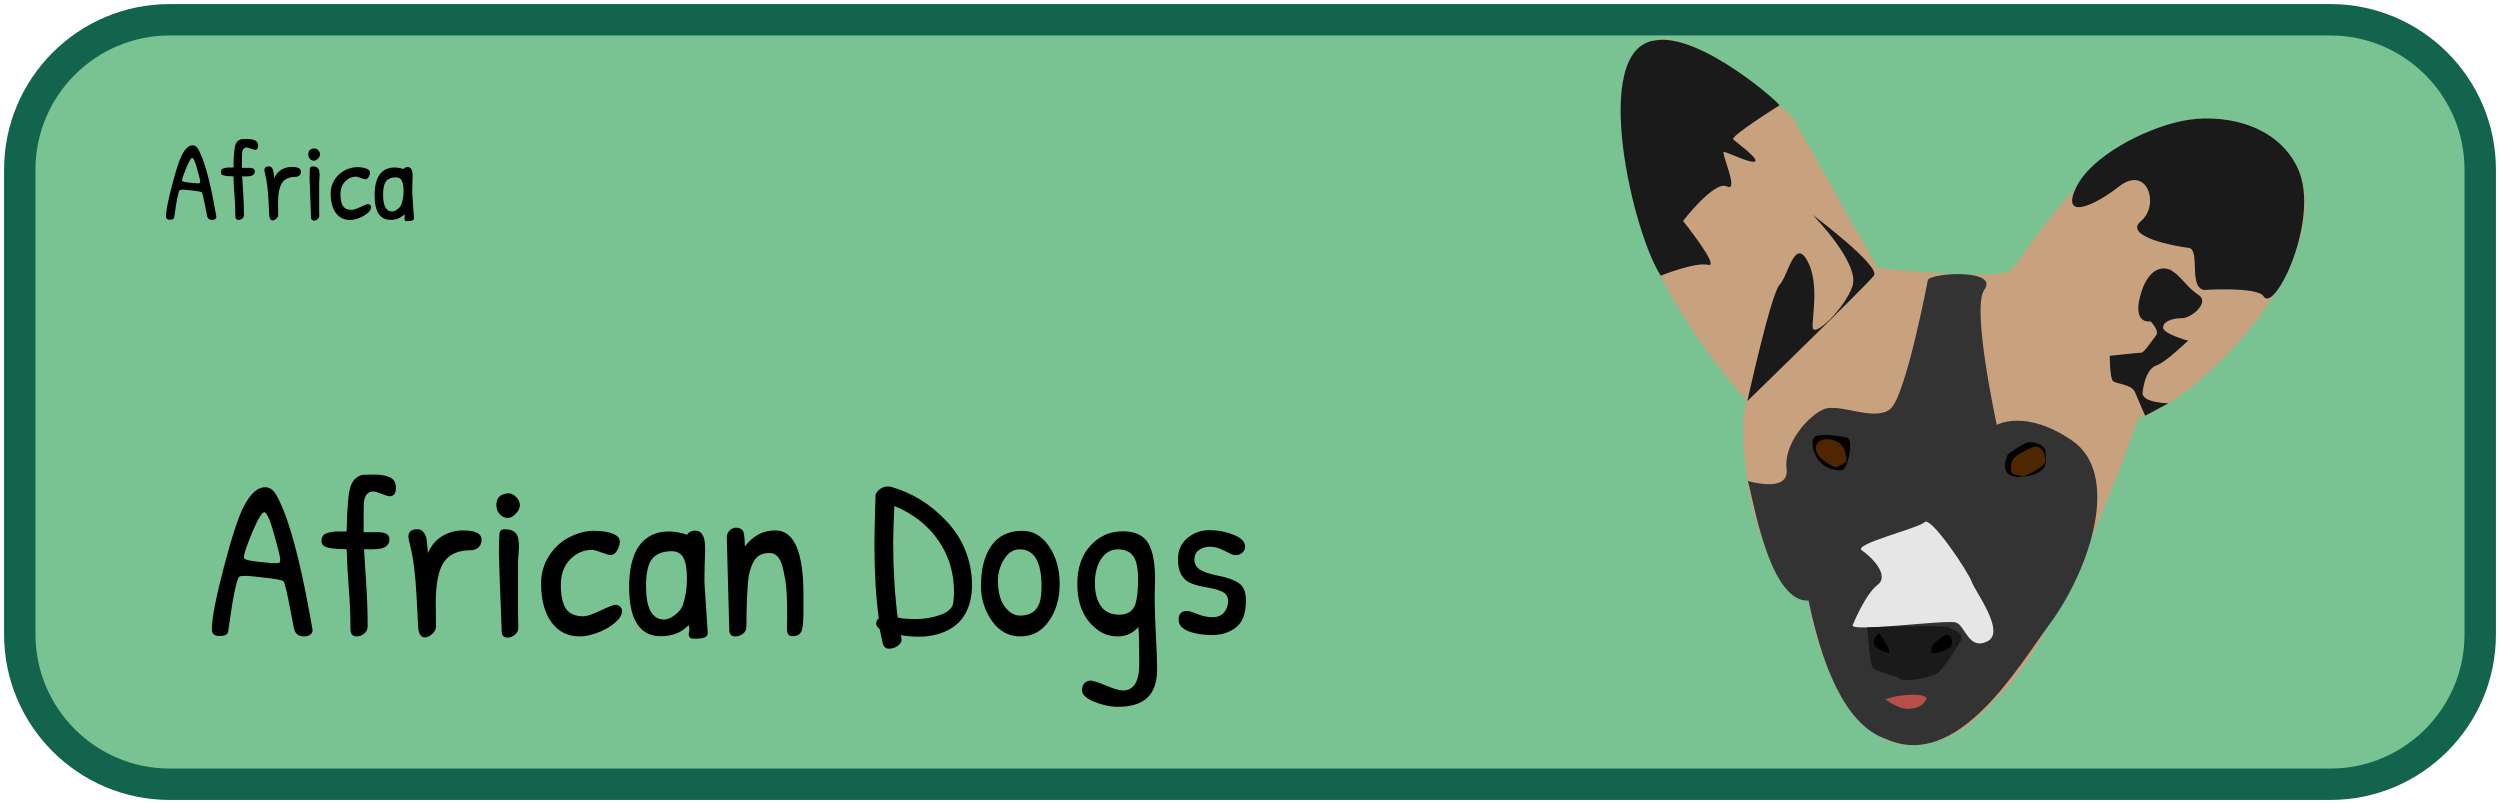 <svg width="398" height="128" viewBox="0 0 398 128" fill="none" xmlns="http://www.w3.org/2000/svg">
<path d="M27 124.852C13.85 124.852 3.148 114.151 3.148 101V27C3.148 13.85 13.85 3.148 27 3.148H371C384.151 3.148 394.852 13.85 394.852 27V101C394.852 114.151 384.151 124.852 371 124.852H27Z" fill="#79C392" stroke="#13644D" stroke-width="5"/>
<path d="M42.195 77.567C42.789 77.567 43.289 77.832 43.695 78.363C44.109 78.887 44.641 79.973 45.289 81.629C46.797 85.547 48.273 91.676 49.711 100.02C49.742 100.125 49.758 100.266 49.758 100.441C49.758 100.621 49.641 100.813 49.414 101.02C49.184 101.219 48.855 101.316 48.43 101.316C48.012 101.316 47.656 101.219 47.367 101.02C47.086 100.813 46.891 100.473 46.789 100.004C46.695 99.535 46.516 98.621 46.258 97.254C45.684 94.203 45.297 92.621 45.102 92.504C44.82 92.34 43.867 92.16 42.242 91.973C40.625 91.777 39.555 91.676 39.023 91.676C38.492 91.676 38.18 91.723 38.086 91.817C37.656 92.203 37.07 95.121 36.32 100.566C36.227 101.027 35.766 101.254 34.945 101.254C34.133 101.254 33.727 100.906 33.727 100.207C33.727 98.481 34.359 95.184 35.633 90.317C36.914 85.442 37.969 82.215 38.805 80.629C39.867 78.59 40.996 77.567 42.195 77.567ZM42.055 81.551C41.688 81.551 41.059 82.613 40.164 84.738C39.277 86.863 38.836 88.184 38.836 88.692C38.836 88.809 38.859 88.891 38.914 88.942C39.109 89.129 39.867 89.297 41.18 89.442C42.5 89.59 43.375 89.66 43.805 89.66C44.242 89.66 44.48 89.629 44.523 89.567C44.574 89.504 44.602 89.313 44.602 88.988C44.602 88.668 44.277 87.348 43.633 85.035C42.984 82.715 42.461 81.551 42.055 81.551Z" fill="black"/>
<path d="M56.717 76.082C57.092 75.801 57.412 75.645 57.685 75.613C57.967 75.574 58.6 75.551 59.592 75.551C60.592 75.551 61.412 75.699 62.06 75.988C62.705 76.27 63.029 76.844 63.029 77.707C63.029 78.574 62.685 79.004 61.998 79.004C61.85 79.004 61.44 78.879 60.764 78.629C60.096 78.371 59.662 78.238 59.467 78.238C58.631 78.238 58.131 78.746 57.967 79.754C57.912 80.121 57.889 80.859 57.889 81.973V84.723H60.404C61.467 84.777 61.998 85.152 61.998 85.848C61.998 86.848 61.272 87.375 59.826 87.426C59.615 87.449 59.357 87.457 59.045 87.457C58.732 87.457 58.373 87.449 57.967 87.426C58.006 88.387 58.111 90.094 58.279 92.551C58.443 95.012 58.529 97.406 58.529 99.738C58.529 100.219 58.334 100.606 57.951 100.895C57.576 101.176 57.185 101.316 56.779 101.316C56.123 101.316 55.795 100.938 55.795 100.176C55.795 98.012 55.709 95.91 55.545 93.879C55.377 91.84 55.256 89.688 55.185 87.426C53.029 87.426 51.768 87.207 51.404 86.77C51.256 86.606 51.185 86.391 51.185 86.129C51.185 85.504 51.44 85.098 51.951 84.91C52.471 84.715 53.065 84.613 53.732 84.613H55.185C55.256 80.707 55.475 78.285 55.842 77.348C56.049 76.777 56.342 76.356 56.717 76.082Z" fill="black"/>
<path d="M69.375 96.035L69.406 99.738C69.406 100.168 69.207 100.563 68.812 100.926C68.414 101.289 68.023 101.473 67.641 101.473C67.086 101.473 66.738 101.043 66.594 100.176C66.57 99.981 66.477 98.219 66.312 94.895C66.144 91.574 65.82 88.965 65.344 87.067C65.125 86.152 65.016 85.609 65.016 85.442C65.016 84.652 65.492 84.254 66.453 84.254C66.859 84.254 67.18 84.41 67.422 84.723C67.66 85.035 67.812 85.356 67.875 85.676C67.938 86 67.988 86.438 68.031 86.988C68.082 87.543 68.117 87.891 68.141 88.035C68.648 86.84 69.406 85.942 70.406 85.348C71.414 84.746 72.523 84.442 73.734 84.442C75.691 84.442 76.672 84.942 76.672 85.942C76.672 86.453 76.5 86.859 76.156 87.16C75.812 87.453 75.41 87.598 74.953 87.598C72.91 87.598 71.469 88.25 70.625 89.551C69.789 90.844 69.375 93.004 69.375 96.035Z" fill="black"/>
<path d="M80.971 78.535C81.397 78.535 81.803 78.738 82.189 79.145C82.572 79.551 82.768 79.981 82.768 80.426C82.768 80.863 82.553 81.313 82.127 81.77C81.709 82.231 81.272 82.457 80.814 82.457C80.365 82.457 79.955 82.266 79.58 81.879C79.205 81.496 79.018 81.004 79.018 80.41C79.018 79.254 79.643 78.629 80.893 78.535H80.971ZM82.471 97.395L82.518 99.91C82.518 100.371 82.334 100.75 81.971 101.051C81.615 101.352 81.228 101.504 80.814 101.504C80.221 101.504 79.908 101.203 79.877 100.598C79.572 92.942 79.424 88.707 79.424 87.895C79.424 87.082 79.455 86.09 79.518 84.91C79.568 84.473 79.846 84.254 80.346 84.254C81.627 84.254 82.35 84.77 82.518 85.801C82.588 86.332 82.627 86.754 82.627 87.067L82.471 89.332V97.395Z" fill="black"/>
<path d="M86.143 92.863C86.143 91.25 86.568 89.785 87.424 88.473C88.275 87.152 89.361 86.16 90.674 85.504C91.994 84.84 93.283 84.504 94.533 84.504C95.783 84.504 96.783 84.656 97.533 84.957C98.291 85.262 98.674 85.656 98.674 86.145C98.674 86.637 98.533 87.129 98.252 87.629C97.978 88.121 97.615 88.363 97.158 88.363C96.99 88.363 96.525 88.231 95.768 87.957C95.018 87.676 94.533 87.535 94.314 87.535C92.928 87.535 91.74 88.047 90.752 89.067C89.772 90.09 89.283 91.438 89.283 93.113C89.283 94.793 89.549 96.047 90.08 96.879C90.619 97.703 91.553 98.113 92.877 98.113C93.408 98.113 94.314 97.813 95.596 97.207C96.877 96.594 97.674 96.285 97.986 96.285C98.299 96.285 98.549 96.387 98.736 96.582C98.932 96.77 99.033 97.004 99.033 97.285C99.033 97.871 98.666 98.481 97.939 99.113C97.209 99.75 96.303 100.277 95.221 100.691C94.135 101.109 93.162 101.316 92.299 101.316C90.381 101.316 88.877 100.563 87.783 99.051C86.689 97.543 86.143 95.481 86.143 92.863Z" fill="black"/>
<path d="M110.658 84.473C111.721 84.473 112.252 85.375 112.252 87.176V87.785L112.174 90.301C112.15 91.094 112.143 91.875 112.143 92.644L112.674 100.785C112.674 101.379 112.064 101.676 110.846 101.676H110.314C110.041 101.676 109.85 101.566 109.736 101.348C109.631 101.141 109.619 100.879 109.705 100.566C109.787 100.254 109.76 99.906 109.627 99.519C108.521 100.699 107.053 101.285 105.221 101.285C101.846 101.285 100.158 98.672 100.158 93.441C100.158 90.535 100.697 88.34 101.783 86.848C102.877 85.359 104.443 84.613 106.486 84.613C107.443 84.613 108.4 84.785 109.361 85.129C109.674 84.691 110.104 84.473 110.658 84.473ZM106.924 87.754C105.549 87.754 104.521 88.152 103.846 88.941C103.178 89.734 102.846 91.188 102.846 93.301C102.846 96.856 103.807 98.629 105.736 98.629C106.236 98.629 106.791 98.402 107.408 97.941C108.021 97.484 108.447 96.969 108.689 96.394C109.135 95.094 109.361 93.676 109.361 92.144C109.361 90.606 109.174 89.488 108.799 88.801C108.432 88.106 107.807 87.754 106.924 87.754Z" fill="black"/>
<path d="M116.096 100.176L115.705 85.551C115.705 85.094 115.861 84.723 116.174 84.441C116.486 84.152 116.799 84.004 117.111 84.004C117.869 84.004 118.314 84.328 118.439 84.973C118.533 85.621 118.58 86.293 118.58 86.988C119.869 85.293 121.49 84.441 123.439 84.441C126.416 84.441 127.908 87.84 127.908 94.629V97.457C127.908 98.719 127.834 99.637 127.689 100.207C127.521 100.926 127.006 101.285 126.143 101.285C125.568 101.285 125.283 100.902 125.283 100.129L125.314 98.113C125.314 95.332 125.221 93.434 125.033 92.41C124.854 91.391 124.682 90.582 124.518 89.988C124.111 88.688 123.455 88.035 122.549 88.035C121.338 88.035 120.494 88.469 120.018 89.332C119.494 90.269 119.182 91.375 119.08 92.644C118.912 94.875 118.83 97.238 118.83 99.738C118.83 100.219 118.646 100.605 118.283 100.895C117.928 101.176 117.502 101.316 117.002 101.316C116.396 101.316 116.096 100.938 116.096 100.176Z" fill="black"/>
<path d="M140.039 100.129C139.672 99.871 139.492 99.578 139.492 99.254C139.492 98.934 139.625 98.66 139.898 98.442C139.438 95.016 139.211 91.078 139.211 86.629C139.211 85.285 139.266 82.672 139.383 78.785C139.508 78.422 139.75 78.109 140.117 77.848C140.492 77.59 140.844 77.457 141.18 77.457C141.523 77.457 141.73 77.469 141.805 77.488C145.23 78.449 148.215 80.301 150.758 83.051C153.309 85.801 154.641 89.094 154.758 92.926C154.758 97.156 153.008 99.813 149.508 100.895C148.496 101.207 147.434 101.363 146.32 101.363C145.203 101.363 144.227 101.277 143.383 101.098C143.477 101.293 143.523 101.555 143.523 101.879C143.523 102.199 143.324 102.512 142.93 102.816C142.531 103.117 142.063 103.27 141.523 103.27C140.992 103.27 140.652 102.945 140.508 102.301L140.039 100.129ZM142.195 86.348C142.195 90.547 142.434 94.531 142.914 98.301C143.496 98.469 144.469 98.551 145.836 98.551C147.199 98.551 148.512 98.324 149.773 97.863C151.031 97.406 151.699 96.734 151.773 95.848C151.844 95.184 151.883 94.668 151.883 94.301C151.883 91.188 151.047 88.434 149.383 86.035C147.715 83.629 145.383 81.801 142.383 80.551C142.258 83.387 142.195 85.317 142.195 86.348Z" fill="black"/>
<path d="M162.748 84.504C164.475 84.504 165.896 85.332 167.014 86.988C168.139 88.645 168.701 90.637 168.701 92.957C168.701 95.27 168.127 97.246 166.982 98.879C165.846 100.504 164.334 101.316 162.451 101.316C160.564 101.316 159.045 100.484 157.889 98.817C156.74 97.152 156.17 95.297 156.17 93.254C156.17 90.641 156.693 88.551 157.748 86.988C158.873 85.332 160.537 84.504 162.748 84.504ZM162.326 87.457C161.314 87.457 160.486 87.988 159.842 89.051C159.193 90.106 158.873 91.219 158.873 92.395C158.873 94.219 159.232 95.609 159.951 96.567C160.67 97.527 161.482 98.004 162.389 98.004C164.021 98.004 165.068 97.297 165.529 95.879C165.717 95.215 165.811 94.375 165.811 93.363C165.811 89.426 164.646 87.457 162.326 87.457Z" fill="black"/>
<path d="M181.229 99.817C180.361 100.816 179.268 101.316 177.947 101.316C176.623 101.316 175.482 100.91 174.525 100.098C172.514 98.535 171.51 96.145 171.51 92.926C171.51 90.418 172.201 88.402 173.588 86.879C174.982 85.348 176.701 84.582 178.744 84.582C180.783 84.582 182.174 85.281 182.916 86.676C183.561 87.895 183.885 89.738 183.885 92.207L183.822 95.16C183.822 96.559 183.885 98.484 184.01 100.941C184.143 103.398 184.213 105.254 184.213 106.504C184.213 108.566 183.701 110.082 182.682 111.051C181.658 112.027 180.107 112.52 178.025 112.52C176.775 112.52 175.498 112.254 174.197 111.723C172.904 111.191 172.26 110.582 172.26 109.895C172.26 109.383 172.393 108.996 172.666 108.738C172.947 108.477 173.264 108.348 173.619 108.348C173.982 108.348 174.795 108.606 176.057 109.129C177.314 109.66 178.221 109.926 178.775 109.926C180.502 109.926 181.369 108.508 181.369 105.676C181.369 102.84 181.322 100.891 181.229 99.817ZM181.182 92.192C181.182 90.453 180.92 89.231 180.4 88.52C179.889 87.813 179.08 87.457 177.979 87.457C176.873 87.457 175.982 87.965 175.307 88.973C174.639 89.984 174.307 91.266 174.307 92.817C174.307 94.359 174.623 95.59 175.26 96.504C175.904 97.41 176.885 97.863 178.197 97.863C179.518 97.863 180.373 97.301 180.76 96.176C181.041 95.262 181.182 93.934 181.182 92.192Z" fill="black"/>
<path d="M187.529 89.051C187.529 87.637 188.029 86.504 189.029 85.66C190.037 84.817 191.209 84.395 192.545 84.395C193.877 84.395 195.154 84.641 196.373 85.129C197.6 85.609 198.217 86.246 198.217 87.035C198.217 87.442 198.061 87.766 197.748 88.004C197.436 88.246 197.162 88.363 196.936 88.363C196.705 88.363 196.521 88.359 196.389 88.348C196.264 88.34 195.783 88.121 194.951 87.692C194.127 87.254 193.365 87.035 192.67 87.035C191.971 87.035 191.377 87.207 190.889 87.551C190.396 87.895 190.154 88.406 190.154 89.082C190.154 89.75 190.436 90.277 190.998 90.66C191.561 91.047 192.549 91.379 193.967 91.66C195.381 91.934 196.467 92.324 197.217 92.832C197.975 93.332 198.357 94.266 198.357 95.629C198.357 97.629 197.834 99.043 196.795 99.863C195.752 100.688 194.486 101.098 192.998 101.098C191.506 101.098 190.24 100.895 189.201 100.488C188.158 100.082 187.639 99.473 187.639 98.66C187.639 97.723 188.1 97.254 189.029 97.254C189.279 97.254 189.811 97.422 190.623 97.754C191.436 98.09 192.24 98.254 193.045 98.254C193.857 98.254 194.471 98 194.889 97.488C195.303 96.969 195.514 96.375 195.514 95.707C195.514 95.031 195.236 94.547 194.686 94.254C194.131 93.953 193.295 93.707 192.17 93.52C191.045 93.324 190.217 93.113 189.686 92.895C188.248 92.324 187.529 91.043 187.529 89.051Z" fill="black"/>
<path d="M278.176 63.855C278.176 63.855 261.195 45.91 259.195 27.43C257.199 8.949 258.945 -4.789 285.422 18.688L298.906 42.664C298.906 42.664 317.387 44.664 319.887 43.164C322.383 41.664 337.867 11.195 359.844 20.688C379.328 31.676 354.352 61.645 340.367 66.641C340.367 66.641 328.379 102.105 317.387 111.594C317.387 111.594 306.398 125.582 295.41 114.094C295.41 114.094 289.418 106.602 287.918 95.609C285.313 96.32 279.645 87.383 278.176 76.543C276.648 65.242 278.176 63.855 278.176 63.855Z" fill="#C8A27E"/>
<path d="M306.898 44.66C306.898 44.66 303.402 63.145 300.906 65.141C298.406 67.141 292.805 64.144 290.363 65.141C287.918 66.141 283.922 70.637 284.422 74.633C284.922 78.629 278.18 76.543 278.18 76.543C278.66 76.305 281.129 95.977 287.918 95.609C290.664 108.848 294.938 115.844 300.23 117.633C311.645 122.836 321.293 106.152 326.266 99.41C332.84 90.496 337.664 75.477 329.875 70.137C322.449 65.043 317.887 67.641 317.887 67.641C317.887 67.641 313.828 49.027 315.891 46.16C318.391 42.68 306.902 43.441 306.898 44.66Z" fill="#333333"/>
<path d="M319.637 72.383C319.637 72.383 322.133 70.387 323.133 70.387C324.133 70.387 325.629 70.941 325.629 71.91C325.629 72.883 326.629 75.383 322.133 75.883C317.637 76.379 319.637 72.383 319.637 72.383ZM293.164 74.883C294.16 74.883 295.246 69.887 293.953 69.637C292.664 69.387 289.426 68.887 288.797 69.637C288.168 70.387 288.668 74.883 293.164 74.883Z" fill="#030000"/>
<path d="M294.912 99.606C294.912 99.606 296.912 94.613 298.908 93.113C300.908 91.617 297.908 88.617 296.412 87.621C294.912 86.621 305.404 84.121 306.4 83.125C307.4 82.125 313.396 91.117 313.893 92.613C314.393 94.113 319.389 100.605 316.393 102.105C313.396 103.602 312.896 99.606 311.396 99.109C309.896 98.609 295.412 100.605 294.912 99.606Z" fill="#E6E6E6"/>
<path d="M322.132 75.883C322.132 75.883 325.628 74.383 325.628 73.383C325.628 72.383 325.128 70.387 323.132 71.387C321.132 72.383 320.136 72.883 320.136 74.383C320.136 75.883 320.632 75.383 322.132 75.883ZM292.163 74.383C292.163 74.383 289.667 73.383 289.167 71.883C288.667 70.387 290.163 69.457 292.163 70.172C294.16 70.887 293.949 73.496 293.949 73.496C293.949 73.496 292.663 74.383 292.163 74.383Z" fill="#4E2700"/>
<path d="M302.154 107.848C302.154 107.848 298.658 106.852 298.158 106.352C297.658 105.852 297.268 99.883 297.268 99.883C297.268 99.883 309.791 99.41 310.217 99.883C310.646 100.355 313.217 100.527 311.932 102.437C310.646 104.352 309.15 106.852 308.15 107.352C307.15 107.848 302.654 108.848 302.154 107.848Z" fill="#1A1A1A"/>
<path d="M300.797 103.977C300.797 103.977 298.516 103.523 298.336 102.438C298.156 101.355 299.156 100.855 299.156 100.855C299.156 100.855 300.942 103.102 300.797 103.977ZM307.539 104.02C307.539 104.02 310.609 103.773 310.754 102.441C310.895 101.105 309.895 100.75 309.149 101.426C308.399 102.105 307.184 102.438 307.539 104.02Z" fill="#030000"/>
<path d="M300.156 111.344C300.156 111.344 302.152 112.844 303.652 112.844C305.152 112.844 306.148 112.344 306.648 111.344C307.148 110.348 302.652 110.348 300.156 111.344Z" fill="#B84F4B"/>
<path d="M350.857 46.16C350.857 46.16 359.423 45.613 360.349 47.16C362.103 50.094 369.56 34.641 365.759 26.688C362.33 19.512 353.443 17.996 347.337 19.266C341.326 20.52 332.826 24.93 330.494 29.891C328.173 34.82 332.873 33.172 337.369 29.676C341.865 26.18 343.865 32.672 340.865 35.172C337.869 37.668 346.451 39.238 348.404 39.453C350.357 39.668 348.361 45.66 350.857 46.16Z" fill="#1A1A1A"/>
<path d="M342.365 51.156C342.365 51.156 339.529 51.75 340.697 47.207C341.865 42.664 344.365 42.164 345.861 43.164C347.361 44.164 348.162 45.754 350.009 46.957C351.857 48.16 348.857 50.656 347.361 50.656C345.861 50.656 344.365 51.156 344.365 52.156C344.365 53.152 348.447 54.297 348.404 54.223C348.357 54.152 344.861 57.648 343.365 58.148C341.865 58.648 341.33 60.742 341.099 62.445C340.869 64.144 345.209 64.207 345.209 64.207L341.513 66.188C341.513 66.188 340.42 63.742 339.892 62.445C339.369 61.145 336.869 61.145 336.373 60.648C335.873 60.148 335.873 56.652 335.873 56.652C335.873 56.652 340.369 56.152 340.869 56.152C341.365 56.152 342.599 54.188 343.232 53.422C343.865 52.656 342.365 51.156 342.365 51.156ZM264.396 43.887C264.396 43.887 269.935 41.664 271.935 42.164C273.931 42.664 267.939 35.172 267.939 35.172C267.939 35.172 272.935 28.676 274.931 29.676C276.931 30.676 273.931 24.184 274.431 24.184C274.931 24.184 278.927 26.18 279.427 25.68C279.927 25.184 276.431 22.684 275.931 22.184C275.431 21.684 283.248 16.797 283.248 16.797C284.326 17.27 270.685 4.953 263.334 6.457C253.052 8.066 260.041 37.352 264.396 43.887ZM278.177 63.855C278.177 63.855 281.943 46.766 283.306 45.34C284.673 43.914 285.67 37.918 287.67 41.414C289.67 44.914 288.486 50.289 288.576 52.098C288.67 53.902 293.662 49.191 294.912 45.555C296.162 41.914 288.576 34.207 288.576 34.207C288.576 34.207 299.47 42.363 298.318 43.887C297.162 45.41 278.177 63.855 278.177 63.855Z" fill="#1A1A1A"/>
<path d="M30.662 23.138C30.962 23.138 31.214 23.27 31.418 23.534C31.622 23.798 31.886 24.344 32.21 25.172C32.966 27.128 33.704 30.194 34.424 34.37C34.436 34.418 34.442 34.49 34.442 34.586C34.442 34.67 34.382 34.766 34.262 34.874C34.154 34.97 33.992 35.018 33.776 35.018C33.572 35.018 33.398 34.97 33.254 34.874C33.11 34.766 33.014 34.598 32.966 34.37C32.918 34.13 32.828 33.668 32.696 32.984C32.408 31.46 32.216 30.668 32.12 30.608C31.976 30.524 31.496 30.434 30.68 30.338C29.876 30.242 29.342 30.194 29.078 30.194C28.814 30.194 28.658 30.218 28.61 30.266C28.394 30.458 28.1 31.916 27.728 34.64C27.68 34.868 27.452 34.982 27.044 34.982C26.636 34.982 26.432 34.808 26.432 34.46C26.432 33.596 26.75 31.946 27.386 29.51C28.022 27.074 28.55 25.46 28.97 24.668C29.498 23.648 30.062 23.138 30.662 23.138ZM30.59 25.136C30.41 25.136 30.098 25.67 29.654 26.738C29.21 27.794 28.988 28.448 28.988 28.7C28.988 28.76 29 28.802 29.024 28.826C29.12 28.922 29.498 29.006 30.158 29.078C30.818 29.15 31.256 29.186 31.472 29.186C31.688 29.186 31.808 29.174 31.832 29.15C31.856 29.114 31.868 29.018 31.868 28.862C31.868 28.694 31.706 28.034 31.382 26.882C31.058 25.718 30.794 25.136 30.59 25.136ZM37.921 22.4C38.113 22.256 38.275 22.178 38.407 22.166C38.551 22.142 38.869 22.13 39.361 22.13C39.865 22.13 40.279 22.202 40.603 22.346C40.927 22.49 41.089 22.778 41.089 23.21C41.089 23.642 40.915 23.858 40.567 23.858C40.495 23.858 40.291 23.798 39.955 23.678C39.619 23.546 39.403 23.48 39.307 23.48C38.887 23.48 38.635 23.732 38.551 24.236C38.527 24.416 38.515 24.788 38.515 25.352C38.515 25.904 38.515 26.36 38.515 26.72H39.775C40.303 26.744 40.567 26.93 40.567 27.278C40.567 27.782 40.207 28.046 39.487 28.07C39.379 28.082 39.247 28.088 39.091 28.088C38.935 28.088 38.755 28.082 38.551 28.07C38.575 28.55 38.629 29.408 38.713 30.644C38.797 31.868 38.839 33.062 38.839 34.226C38.839 34.466 38.743 34.658 38.551 34.802C38.359 34.946 38.161 35.018 37.957 35.018C37.633 35.018 37.471 34.826 37.471 34.442C37.471 33.362 37.429 32.312 37.345 31.292C37.261 30.272 37.201 29.198 37.165 28.07C36.085 28.07 35.455 27.962 35.275 27.746C35.203 27.662 35.167 27.554 35.167 27.422C35.167 27.11 35.293 26.906 35.545 26.81C35.809 26.714 36.109 26.666 36.445 26.666C36.781 26.666 37.021 26.666 37.165 26.666C37.201 24.71 37.309 23.498 37.489 23.03C37.597 22.742 37.741 22.532 37.921 22.4ZM44.264 32.372L44.282 34.226C44.282 34.442 44.18 34.64 43.976 34.82C43.784 35 43.592 35.09 43.4 35.09C43.124 35.09 42.95 34.874 42.878 34.442C42.866 34.346 42.818 33.47 42.734 31.814C42.65 30.146 42.488 28.838 42.248 27.89C42.14 27.434 42.086 27.164 42.086 27.08C42.086 26.684 42.326 26.486 42.806 26.486C43.01 26.486 43.172 26.564 43.292 26.72C43.412 26.876 43.484 27.038 43.508 27.206C43.544 27.362 43.574 27.578 43.598 27.854C43.622 28.13 43.64 28.304 43.652 28.376C43.904 27.776 44.282 27.326 44.786 27.026C45.29 26.726 45.842 26.576 46.442 26.576C47.426 26.576 47.918 26.828 47.918 27.332C47.918 27.584 47.828 27.788 47.648 27.944C47.48 28.088 47.282 28.16 47.054 28.16C46.034 28.16 45.314 28.484 44.894 29.132C44.474 29.78 44.264 30.86 44.264 32.372ZM50.056 23.624C50.272 23.624 50.476 23.726 50.668 23.93C50.86 24.134 50.956 24.35 50.956 24.578C50.956 24.794 50.848 25.016 50.632 25.244C50.428 25.472 50.212 25.586 49.984 25.586C49.756 25.586 49.546 25.49 49.354 25.298C49.174 25.106 49.084 24.86 49.084 24.56C49.084 23.984 49.396 23.672 50.02 23.624C50.032 23.624 50.044 23.624 50.056 23.624ZM50.812 33.056L50.83 34.316C50.83 34.544 50.74 34.736 50.56 34.892C50.38 35.036 50.188 35.108 49.984 35.108C49.684 35.108 49.528 34.958 49.516 34.658C49.36 30.83 49.282 28.712 49.282 28.304C49.282 27.896 49.3 27.398 49.336 26.81C49.36 26.594 49.498 26.486 49.75 26.486C50.386 26.486 50.746 26.744 50.83 27.26C50.866 27.524 50.884 27.734 50.884 27.89L50.812 29.024V33.056ZM52.641 30.788C52.641 29.984 52.851 29.252 53.271 28.592C53.703 27.932 54.249 27.44 54.909 27.116C55.569 26.78 56.211 26.612 56.835 26.612C57.459 26.612 57.957 26.69 58.329 26.846C58.713 26.99 58.905 27.188 58.905 27.44C58.905 27.68 58.833 27.926 58.689 28.178C58.557 28.418 58.377 28.538 58.149 28.538C58.065 28.538 57.831 28.472 57.447 28.34C57.075 28.196 56.835 28.124 56.727 28.124C56.031 28.124 55.437 28.382 54.945 28.898C54.453 29.402 54.207 30.074 54.207 30.914C54.207 31.754 54.339 32.384 54.603 32.804C54.879 33.212 55.347 33.416 56.007 33.416C56.271 33.416 56.721 33.266 57.357 32.966C58.005 32.654 58.407 32.498 58.563 32.498C58.719 32.498 58.845 32.546 58.941 32.642C59.037 32.738 59.085 32.858 59.085 33.002C59.085 33.29 58.899 33.596 58.527 33.92C58.167 34.232 57.717 34.496 57.177 34.712C56.637 34.916 56.151 35.018 55.719 35.018C54.759 35.018 54.003 34.64 53.451 33.884C52.911 33.128 52.641 32.096 52.641 30.788ZM64.894 26.594C65.421 26.594 65.686 27.044 65.686 27.944C65.686 28.04 65.686 28.142 65.686 28.25L65.65 29.51C65.638 29.906 65.632 30.296 65.632 30.68L65.901 34.748C65.901 35.048 65.596 35.198 64.984 35.198C64.948 35.198 64.858 35.198 64.713 35.198C64.582 35.198 64.486 35.144 64.425 35.036C64.377 34.928 64.371 34.796 64.407 34.64C64.456 34.484 64.444 34.31 64.371 34.118C63.819 34.706 63.087 35 62.175 35C60.483 35 59.638 33.692 59.638 31.076C59.638 29.624 59.907 28.526 60.447 27.782C60.999 27.038 61.785 26.666 62.806 26.666C63.285 26.666 63.766 26.75 64.246 26.918C64.401 26.702 64.618 26.594 64.894 26.594ZM63.022 28.232C62.337 28.232 61.828 28.43 61.492 28.826C61.156 29.222 60.987 29.948 60.987 31.004C60.987 32.78 61.468 33.668 62.428 33.668C62.679 33.668 62.956 33.554 63.255 33.326C63.568 33.098 63.783 32.84 63.904 32.552C64.132 31.904 64.246 31.196 64.246 30.428C64.246 29.66 64.15 29.102 63.958 28.754C63.778 28.406 63.465 28.232 63.022 28.232Z" fill="black"/>
</svg>
